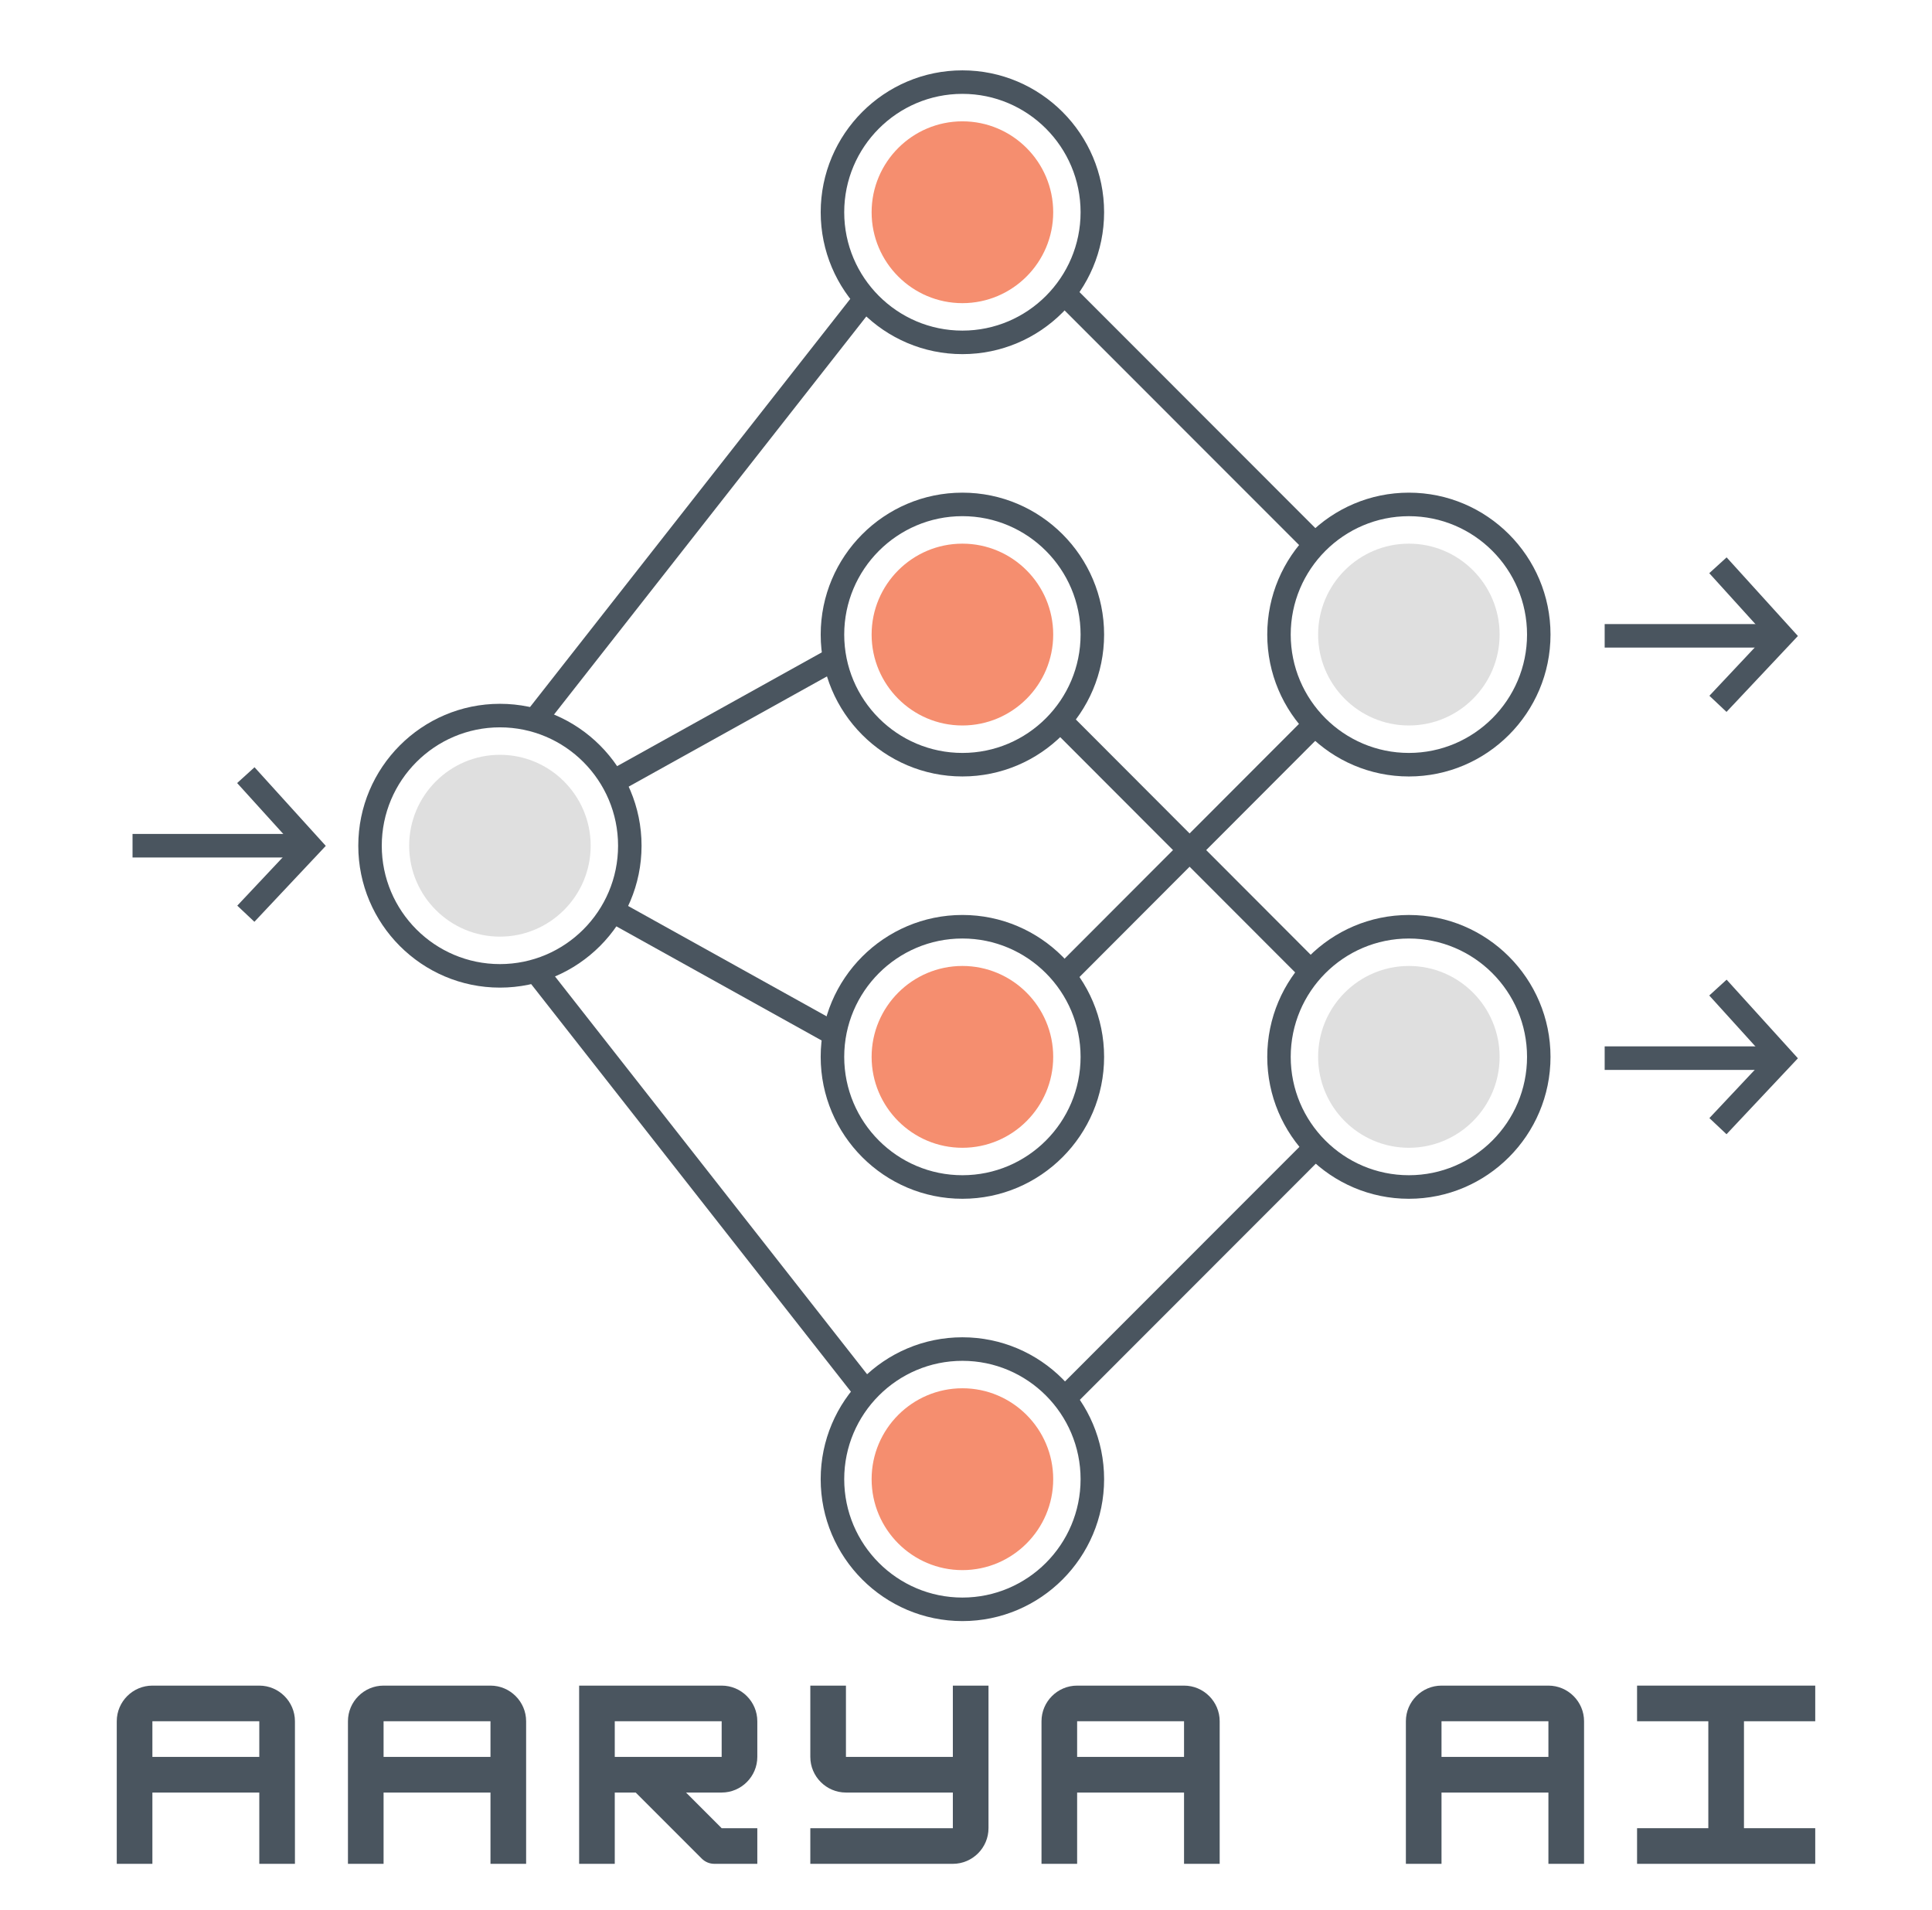 <svg xmlns="http://www.w3.org/2000/svg" xmlns:xlink="http://www.w3.org/1999/xlink" width="614" zoomAndPan="magnify" viewBox="0 0 460.5 455.25" height="607" preserveAspectRatio="xMidYMid meet" version="1.0"><defs><g/><clipPath id="0b84c16626"><path d="M 195 16.762 L 264 16.762 L 264 85 L 195 85 Z M 195 16.762 " clip-rule="nonzero"/></clipPath><clipPath id="929ade8a55"><path d="M 195 318 L 264 318 L 264 386.305 L 195 386.305 Z M 195 318 " clip-rule="nonzero"/></clipPath><clipPath id="c929e5efec"><path d="M 31.426 198 L 74 198 L 74 205 L 31.426 205 Z M 31.426 198 " clip-rule="nonzero"/></clipPath><clipPath id="8bb136da5a"><path d="M 407 132 L 428.703 132 L 428.703 170 L 407 170 Z M 407 132 " clip-rule="nonzero"/></clipPath><clipPath id="252ea15b90"><path d="M 407 233 L 428.703 233 L 428.703 271 L 407 271 Z M 407 233 " clip-rule="nonzero"/></clipPath></defs><path fill="#4a555f" d="M 119.16 173.328 C 103.625 173.328 90.996 185.984 90.996 201.543 C 90.996 217.09 103.625 229.746 119.16 229.746 C 134.688 229.746 147.32 217.09 147.32 201.543 C 147.32 185.984 134.688 173.328 119.16 173.328 Z M 119.16 235.352 C 100.547 235.352 85.398 220.184 85.398 201.543 C 85.398 182.891 100.547 167.719 119.16 167.719 C 137.77 167.719 152.918 182.891 152.918 201.543 C 152.918 220.184 137.77 235.352 119.16 235.352 " fill-opacity="1" fill-rule="nonzero"/><path fill="#dfdfdf" d="M 119.16 223.203 C 107.23 223.203 97.527 213.48 97.527 201.543 C 97.527 189.59 107.23 179.871 119.16 179.871 C 131.086 179.871 140.789 189.59 140.789 201.543 C 140.789 213.48 131.086 223.203 119.16 223.203 " fill-opacity="1" fill-rule="nonzero"/><path fill="#4a555f" d="M 335.812 123.008 C 320.281 123.008 307.648 135.668 307.648 151.219 C 307.648 166.77 320.281 179.426 335.812 179.426 C 351.344 179.426 363.977 166.77 363.977 151.219 C 363.977 135.668 351.344 123.008 335.812 123.008 Z M 335.812 185.035 C 317.199 185.035 302.055 169.863 302.055 151.219 C 302.055 132.574 317.199 117.402 335.812 117.402 C 354.426 117.402 369.57 132.574 369.57 151.219 C 369.57 169.863 354.426 185.035 335.812 185.035 " fill-opacity="1" fill-rule="nonzero"/><path fill="#dfdfdf" d="M 335.812 172.883 C 323.883 172.883 314.18 163.164 314.18 151.219 C 314.18 139.27 323.883 129.555 335.812 129.555 C 347.742 129.555 357.441 139.27 357.441 151.219 C 357.441 163.164 347.742 172.883 335.812 172.883 " fill-opacity="1" fill-rule="nonzero"/><path fill="#4a555f" d="M 335.812 223.652 C 320.281 223.652 307.648 236.301 307.648 251.855 C 307.648 267.41 320.281 280.059 335.812 280.059 C 351.344 280.059 363.977 267.41 363.977 251.855 C 363.977 236.301 351.344 223.652 335.812 223.652 Z M 335.812 285.672 C 317.199 285.672 302.055 270.5 302.055 251.855 C 302.055 233.215 317.199 218.043 335.812 218.043 C 354.426 218.043 369.57 233.215 369.57 251.855 C 369.57 270.5 354.426 285.672 335.812 285.672 " fill-opacity="1" fill-rule="nonzero"/><path fill="#dfdfdf" d="M 335.812 273.52 C 323.883 273.52 314.18 263.801 314.18 251.855 C 314.18 239.914 323.883 230.191 335.812 230.191 C 347.742 230.191 357.441 239.914 357.441 251.855 C 357.441 263.801 347.742 273.52 335.812 273.52 " fill-opacity="1" fill-rule="nonzero"/><g clip-path="url(#0b84c16626)"><path fill="#4a555f" d="M 229.391 22.367 C 213.859 22.367 201.223 35.023 201.223 50.578 C 201.223 66.133 213.859 78.785 229.391 78.785 C 244.93 78.785 257.562 66.133 257.562 50.578 C 257.562 35.023 244.93 22.367 229.391 22.367 Z M 229.391 84.391 C 210.762 84.391 195.617 69.219 195.617 50.578 C 195.617 31.938 210.762 16.766 229.391 16.766 C 248.02 16.766 263.168 31.938 263.168 50.578 C 263.168 69.219 248.02 84.391 229.391 84.391 " fill-opacity="1" fill-rule="nonzero"/></g><path fill="#f58e6f" d="M 229.395 72.242 C 217.461 72.242 207.754 62.523 207.754 50.578 C 207.754 38.629 217.461 28.914 229.395 28.914 C 241.324 28.914 251.035 38.629 251.035 50.578 C 251.035 62.523 241.324 72.242 229.395 72.242 " fill-opacity="1" fill-rule="nonzero"/><path fill="#4a555f" d="M 229.395 123.004 C 213.859 123.004 201.223 135.668 201.223 151.219 C 201.223 166.77 213.859 179.426 229.395 179.426 C 244.934 179.426 257.562 166.77 257.562 151.219 C 257.562 135.668 244.934 123.004 229.395 123.004 Z M 229.395 185.031 C 210.762 185.031 195.617 169.863 195.617 151.219 C 195.617 132.574 210.762 117.402 229.395 117.402 C 248.02 117.402 263.168 132.574 263.168 151.219 C 263.168 169.863 248.02 185.031 229.395 185.031 " fill-opacity="1" fill-rule="nonzero"/><path fill="#f58e6f" d="M 229.391 172.883 C 217.461 172.883 207.754 163.164 207.754 151.219 C 207.754 139.27 217.461 129.555 229.391 129.555 C 241.324 129.555 251.035 139.27 251.035 151.219 C 251.035 163.164 241.324 172.883 229.391 172.883 " fill-opacity="1" fill-rule="nonzero"/><path fill="#4a555f" d="M 229.395 223.648 C 213.859 223.648 201.223 236.301 201.223 251.855 C 201.223 267.41 213.859 280.059 229.395 280.059 C 244.93 280.059 257.562 267.41 257.562 251.855 C 257.562 236.301 244.93 223.648 229.395 223.648 Z M 229.395 285.672 C 210.762 285.672 195.613 270.5 195.613 251.855 C 195.613 233.215 210.762 218.039 229.395 218.039 C 248.02 218.039 263.168 233.215 263.168 251.855 C 263.168 270.5 248.02 285.672 229.395 285.672 " fill-opacity="1" fill-rule="nonzero"/><path fill="#f58e6f" d="M 229.395 273.52 C 217.461 273.52 207.754 263.801 207.754 251.855 C 207.754 239.918 217.461 230.191 229.395 230.191 C 241.324 230.191 251.035 239.918 251.035 251.855 C 251.035 263.801 241.324 273.52 229.395 273.52 " fill-opacity="1" fill-rule="nonzero"/><g clip-path="url(#929ade8a55)"><path fill="#4a555f" d="M 229.395 324.289 C 213.859 324.289 201.223 336.945 201.223 352.492 C 201.223 368.051 213.859 380.703 229.395 380.703 C 244.93 380.703 257.562 368.051 257.562 352.492 C 257.562 336.945 244.93 324.289 229.395 324.289 Z M 229.395 386.309 C 210.762 386.309 195.613 371.145 195.613 352.492 C 195.613 333.848 210.762 318.68 229.395 318.68 C 248.02 318.68 263.168 333.848 263.168 352.492 C 263.168 371.145 248.02 386.309 229.395 386.309 " fill-opacity="1" fill-rule="nonzero"/></g><path fill="#f58e6f" d="M 229.395 374.164 C 217.461 374.164 207.754 364.441 207.754 352.492 C 207.754 340.547 217.461 330.828 229.395 330.828 C 241.324 330.828 251.035 340.547 251.035 352.492 C 251.035 364.441 241.324 374.164 229.395 374.164 " fill-opacity="1" fill-rule="nonzero"/><path fill="#4a555f" d="M 147.457 188.781 L 144.742 183.879 L 197.062 154.805 L 199.777 159.707 L 147.457 188.781 " fill-opacity="1" fill-rule="nonzero"/><path fill="#4a555f" d="M 197.062 248.629 L 144.742 219.547 L 147.457 214.645 L 199.777 243.723 L 197.062 248.629 " fill-opacity="1" fill-rule="nonzero"/><g clip-path="url(#c929e5efec)"><path fill="#4a555f" d="M 73.84 204.344 L 31.59 204.344 L 31.59 198.73 L 73.84 198.73 L 73.84 204.344 " fill-opacity="1" fill-rule="nonzero"/></g><path fill="#4a555f" d="M 60.637 219.664 L 56.555 215.82 L 70.027 201.5 L 56.523 186.602 L 60.668 182.84 L 77.652 201.574 L 60.637 219.664 " fill-opacity="1" fill-rule="nonzero"/><path fill="#4a555f" d="M 424.727 154.32 L 382.48 154.32 L 382.48 148.719 L 424.727 148.719 L 424.727 154.32 " fill-opacity="1" fill-rule="nonzero"/><g clip-path="url(#8bb136da5a)"><path fill="#4a555f" d="M 411.52 169.648 L 407.441 165.805 L 420.906 151.48 L 407.41 136.59 L 411.547 132.824 L 428.539 151.559 L 411.52 169.648 " fill-opacity="1" fill-rule="nonzero"/></g><path fill="#4a555f" d="M 424.727 254.965 L 382.48 254.965 L 382.48 249.352 L 424.727 249.352 L 424.727 254.965 " fill-opacity="1" fill-rule="nonzero"/><g clip-path="url(#252ea15b90)"><path fill="#4a555f" d="M 411.52 270.289 L 407.441 266.445 L 420.906 252.121 L 407.41 237.23 L 411.547 233.457 L 428.539 252.195 L 411.52 270.289 " fill-opacity="1" fill-rule="nonzero"/></g><path fill="#4a555f" d="M 255.602 234.527 L 251.641 230.562 L 311.496 170.625 L 315.449 174.59 L 255.602 234.527 " fill-opacity="1" fill-rule="nonzero"/><path fill="#4a555f" d="M 310.465 233.496 L 250.684 173.637 L 254.648 169.668 L 314.418 229.535 L 310.465 233.496 " fill-opacity="1" fill-rule="nonzero"/><path fill="#4a555f" d="M 129.613 173.383 L 125.215 169.914 L 204.051 69.457 L 208.449 72.918 L 129.613 173.383 " fill-opacity="1" fill-rule="nonzero"/><path fill="#4a555f" d="M 204.055 333.215 L 125.215 232.742 L 129.613 229.281 L 208.449 329.746 L 204.055 333.215 " fill-opacity="1" fill-rule="nonzero"/><path fill="#4a555f" d="M 311.496 131.742 L 251.648 71.871 L 255.602 67.902 L 315.449 127.781 L 311.496 131.742 " fill-opacity="1" fill-rule="nonzero"/><path fill="#4a555f" d="M 255.602 335.367 L 251.648 331.398 L 311.496 271.523 L 315.449 275.488 L 255.602 335.367 " fill-opacity="1" fill-rule="nonzero"/><g fill="#4a555f" fill-opacity="1"><g transform="translate(25.706, 444.156)"><g><path d="M 10.617 -42.469 C 5.945 -42.469 2.125 -38.648 2.125 -33.977 L 2.125 0 L 10.617 0 L 10.617 -16.988 L 36.098 -16.988 L 36.098 0 L 44.594 0 L 44.594 -33.977 C 44.594 -38.648 40.77 -42.469 36.098 -42.469 Z M 10.617 -33.977 L 36.098 -33.977 L 36.098 -25.48 L 10.617 -25.48 Z M 10.617 -33.977 "/></g></g></g><g fill="#4a555f" fill-opacity="1"><g transform="translate(80.81, 444.156)"><g><path d="M 10.617 -42.469 C 5.945 -42.469 2.125 -38.648 2.125 -33.977 L 2.125 0 L 10.617 0 L 10.617 -16.988 L 36.098 -16.988 L 36.098 0 L 44.594 0 L 44.594 -33.977 C 44.594 -38.648 40.77 -42.469 36.098 -42.469 Z M 10.617 -33.977 L 36.098 -33.977 L 36.098 -25.48 L 10.617 -25.48 Z M 10.617 -33.977 "/></g></g></g><g fill="#4a555f" fill-opacity="1"><g transform="translate(135.914, 444.156)"><g><path d="M 44.594 -33.977 C 44.594 -38.648 40.77 -42.469 36.098 -42.469 L 2.125 -42.469 L 2.125 0 L 10.617 0 L 10.617 -16.988 L 15.609 -16.988 L 31.32 -1.273 C 32.172 -0.426 33.23 0 34.398 0 L 44.594 0 L 44.594 -8.492 L 36.098 -8.492 L 27.605 -16.988 L 36.098 -16.988 C 40.77 -16.988 44.594 -20.809 44.594 -25.48 Z M 36.098 -33.977 L 36.098 -25.48 L 10.617 -25.48 L 10.617 -33.977 Z M 36.098 -33.977 "/></g></g></g><g fill="#4a555f" fill-opacity="1"><g transform="translate(191.018, 444.156)"><g><path d="M 36.098 -25.48 L 10.617 -25.48 L 10.617 -42.469 L 2.125 -42.469 L 2.125 -25.48 C 2.125 -20.809 5.945 -16.988 10.617 -16.988 L 36.098 -16.988 L 36.098 -8.492 L 2.125 -8.492 L 2.125 0 L 36.098 0 C 40.77 0 44.594 -3.82 44.594 -8.492 L 44.594 -42.469 L 36.098 -42.469 Z M 36.098 -25.48 "/></g></g></g><g fill="#4a555f" fill-opacity="1"><g transform="translate(246.122, 444.156)"><g><path d="M 10.617 -42.469 C 5.945 -42.469 2.125 -38.648 2.125 -33.977 L 2.125 0 L 10.617 0 L 10.617 -16.988 L 36.098 -16.988 L 36.098 0 L 44.594 0 L 44.594 -33.977 C 44.594 -38.648 40.77 -42.469 36.098 -42.469 Z M 10.617 -33.977 L 36.098 -33.977 L 36.098 -25.48 L 10.617 -25.48 Z M 10.617 -33.977 "/></g></g></g><g fill="#4a555f" fill-opacity="1"><g transform="translate(301.226, 444.156)"><g/></g></g><g fill="#4a555f" fill-opacity="1"><g transform="translate(332.972, 444.156)"><g><path d="M 10.617 -42.469 C 5.945 -42.469 2.125 -38.648 2.125 -33.977 L 2.125 0 L 10.617 0 L 10.617 -16.988 L 36.098 -16.988 L 36.098 0 L 44.594 0 L 44.594 -33.977 C 44.594 -38.648 40.77 -42.469 36.098 -42.469 Z M 10.617 -33.977 L 36.098 -33.977 L 36.098 -25.48 L 10.617 -25.48 Z M 10.617 -33.977 "/></g></g></g><g fill="#4a555f" fill-opacity="1"><g transform="translate(388.076, 444.156)"><g><path d="M 44.594 0 L 44.594 -8.492 L 27.605 -8.492 L 27.605 -33.977 L 44.594 -33.977 L 44.594 -42.469 L 2.125 -42.469 L 2.125 -33.977 L 19.109 -33.977 L 19.109 -8.492 L 2.125 -8.492 L 2.125 0 Z M 44.594 0 "/></g></g></g></svg>